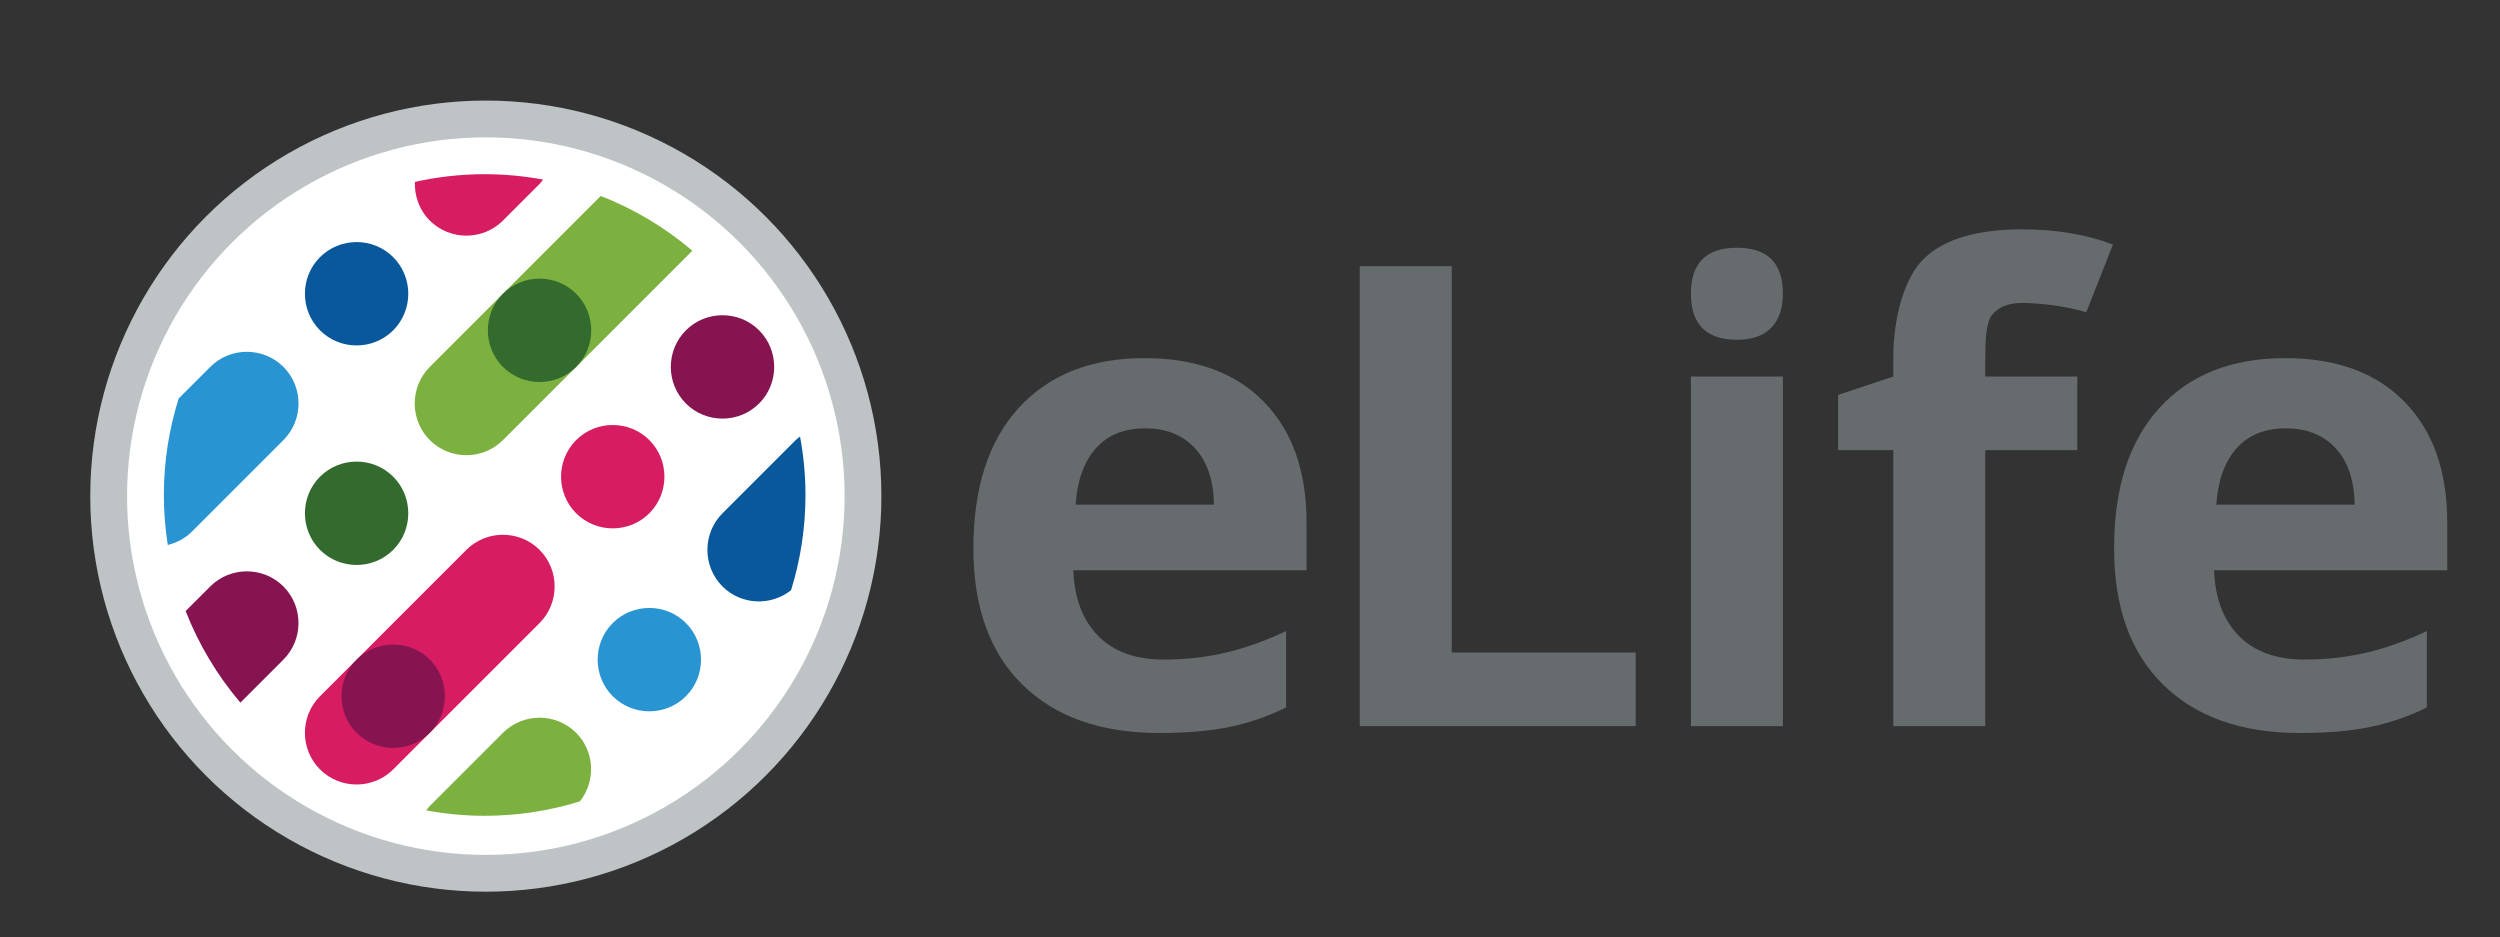 <?xml version="1.0" encoding="UTF-8" standalone="no"?>
<svg
   xmlns:dc="http://purl.org/dc/elements/1.1/"
   xmlns:cc="http://creativecommons.org/ns#"
   xmlns:rdf="http://www.w3.org/1999/02/22-rdf-syntax-ns#"
   xmlns:svg="http://www.w3.org/2000/svg"
   xmlns="http://www.w3.org/2000/svg"
   xmlns:sodipodi="http://sodipodi.sourceforge.net/DTD/sodipodi-0.dtd"
   xmlns:inkscape="http://www.inkscape.org/namespaces/inkscape"
   width="42.667"
   height="16"
   viewBox="0 0 42.667 16"
   version="1.1"
   id="svg31"
   sodipodi:docname="elife.svg"
   inkscape:version="1.0.2 (1.0.2+r75+1)">
  <rect x="0" y="0" width="42.667" height="16" fill="#333333" stroke="none"/>
  <defs
     id="defs35" />
  <sodipodi:namedview
     pagecolor="#ffffff"
     bordercolor="#666666"
     borderopacity="1"
     objecttolerance="10"
     gridtolerance="10"
     guidetolerance="10"
     inkscape:pageopacity="0"
     inkscape:pageshadow="2"
     inkscape:window-width="1853"
     inkscape:window-height="1025"
     id="namedview33"
     showgrid="false"
     fit-margin-top="0"
     fit-margin-left="0"
     fit-margin-right="0"
     fit-margin-bottom="0"
     inkscape:zoom="9.2426471"
     inkscape:cx="2.0197348"
     inkscape:cy="23.0722"
     inkscape:window-x="67"
     inkscape:window-y="27"
     inkscape:window-maximized="1"
     inkscape:current-layer="elife-logo-xs"
     inkscape:document-rotation="0"
     inkscape:pagecheckerboard="false" />
  <!-- Generator: Sketch 63.1 (92452) - https://sketch.com -->
  <title
     id="title2">elife-logo-xs</title>
  <desc
     id="desc4">Created with Sketch.</desc>
  <g
     id="elife-logo-xs"
     stroke="none"
     stroke-width="1"
     fill="none"
     fill-rule="evenodd"
     transform="scale(0.314)">
    <g
       id="logo"
       transform="translate(4.906,5.466)">
      <g
         id="symbol">
        <circle
           id="Oval"
           stroke="#bec3c5"
           stroke-width="2"
           fill="#ffffff"
           cx="21.5"
           cy="21.5"
           r="20.5" />
        <path
           d="m 18.454,18.454 c 1.094,1.094 2.884,1.094 3.978,0 l 10.293,-10.293 c -1.47,-1.252 -3.15,-2.264 -4.979,-2.976 l -9.291,9.291 c -1.094,1.094 -1.094,2.884 0,3.978"
           id="Fill-2"
           fill="#7cb13f" />
        <path
           d="m 24.42,24.421 c 1.094,1.094 1.094,2.884 0,3.978 l -7.955,7.955 c -1.094,1.093 -2.884,1.093 -3.978,0 -1.094,-1.094 -1.094,-2.884 0,-3.978 l 7.955,-7.955 c 1.093,-1.094 2.884,-1.094 3.978,0"
           id="Fill-4"
           fill="#d71d62" />
        <path
           d="m 16.465,20.443 c 1.094,1.094 1.094,2.884 0,3.978 -1.094,1.094 -2.884,1.094 -3.978,0 -1.094,-1.093 -1.094,-2.884 0,-3.978 1.094,-1.094 2.884,-1.094 3.978,0"
           id="Fill-6"
           fill="#336a2d" />
        <path
           d="m 26.409,10.499 c 1.094,1.094 1.094,2.884 0,3.978 -1.094,1.094 -2.884,1.094 -3.978,0 -1.094,-1.094 -1.094,-2.884 0,-3.978 1.093,-1.094 2.884,-1.094 3.978,0"
           id="Fill-8"
           fill="#336a2d" />
        <path
           d="m 18.454,30.387 c 1.094,1.094 1.094,2.884 0,3.978 -1.094,1.094 -2.884,1.094 -3.978,0 -1.094,-1.093 -1.094,-2.884 0,-3.978 1.093,-1.094 2.884,-1.094 3.978,0"
           id="Fill-10"
           fill="#861450" />
        <path
           d="m 36.353,12.488 c 1.094,1.094 1.094,2.884 0,3.978 -1.094,1.094 -2.884,1.094 -3.978,0 -1.094,-1.094 -1.094,-2.884 0,-3.978 1.093,-1.094 2.884,-1.094 3.978,0"
           id="Fill-12"
           fill="#861450" />
        <path
           d="m 30.387,18.454 c 1.094,1.094 1.094,2.884 0,3.978 -1.094,1.094 -2.884,1.094 -3.978,0 -1.094,-1.093 -1.094,-2.884 0,-3.978 1.093,-1.094 2.884,-1.094 3.978,0"
           id="Fill-14"
           fill="#d71d62" />
        <path
           d="m 32.376,28.398 c 1.094,1.094 1.094,2.884 0,3.978 -1.094,1.094 -2.884,1.094 -3.978,0 -1.094,-1.094 -1.094,-2.884 0,-3.978 1.093,-1.094 2.884,-1.094 3.978,0"
           id="Fill-16"
           fill="#2994d2" />
        <path
           d="m 16.465,8.511 c 1.094,1.094 1.094,2.884 0,3.978 -1.094,1.094 -2.884,1.094 -3.978,0 -1.094,-1.094 -1.094,-2.884 0,-3.978 1.094,-1.094 2.884,-1.094 3.978,0"
           id="Fill-18"
           fill="#08589b" />
        <path
           d="m 10.499,26.409 c -1.094,-1.094 -2.884,-1.094 -3.978,0 l -1.337,1.336 c 0.713,1.829 1.724,3.509 2.976,4.979 l 2.338,-2.337 c 1.094,-1.094 1.094,-2.884 0,-3.978"
           id="Fill-20"
           fill="#861450" />
        <path
           d="m 18.454,6.522 c 1.094,1.094 2.884,1.094 3.978,0 l 1.989,-1.989 c 0.073,-0.073 0.13,-0.158 0.194,-0.237 -1.03,-0.191 -2.091,-0.295 -3.176,-0.295 -1.303,0 -2.571,0.148 -3.793,0.42 -0.03,0.758 0.234,1.526 0.809,2.102"
           id="Fill-22"
           fill="#d71d62" />
        <path
           d="m 10.499,18.454 c 1.094,-1.094 1.094,-2.884 0,-3.978 -1.094,-1.094 -2.884,-1.094 -3.978,0 l -1.714,1.714 C 4.284,17.848 4,19.61 4,21.437 c 0,0.924 0.073,1.832 0.213,2.718 0.482,-0.118 0.94,-0.354 1.315,-0.729 z"
           id="Fill-24"
           fill="#2994d2" />
        <path
           d="m 34.364,22.432 c -1.094,1.094 -1.094,2.884 0,3.978 1.016,1.016 2.624,1.075 3.726,0.205 0.51,-1.637 0.784,-3.375 0.784,-5.177 0,-1.085 -0.104,-2.146 -0.295,-3.177 -0.08,0.064 -0.164,0.12 -0.238,0.194 z"
           id="Fill-26"
           fill="#08589b" />
        <path
           d="m 26.409,34.364 c -1.094,-1.094 -2.884,-1.094 -3.978,0 l -3.978,3.978 c -0.074,0.074 -0.13,0.158 -0.194,0.238 1.031,0.191 2.092,0.295 3.178,0.295 1.802,0 3.541,-0.275 5.176,-0.784 0.871,-1.101 0.81,-2.711 -0.205,-3.727"
           id="Fill-28"
           fill="#7cb13f" />
      </g>
      <g
         id="letters"
         transform="translate(47.5,6.372)"
         fill="#666b6e">
        <path
           d="m 9.834,11.443 c -1.137,0 -2.027,0.36 -2.672,1.081 -0.644,0.721 -1.014,1.743 -1.107,3.067 h 7.524 c -0.024,-1.325 -0.369,-2.346 -1.037,-3.067 -0.668,-0.721 -1.571,-1.081 -2.707,-1.081 m 0.756,16.558 c -3.164,0 -5.637,-0.873 -7.418,-2.619 -1.782,-1.746 -2.672,-4.219 -2.672,-7.418 0,-3.293 0.824,-5.839 2.47,-7.638 1.647,-1.799 3.923,-2.699 6.83,-2.699 2.777,0 4.939,0.791 6.486,2.373 1.547,1.582 2.321,3.768 2.321,6.556 v 2.602 H 5.931 c 0.059,1.523 0.51,2.712 1.353,3.568 0.844,0.856 2.027,1.284 3.551,1.284 1.183,0 2.303,-0.123 3.357,-0.369 1.054,-0.246 2.156,-0.638 3.304,-1.177 v 4.149 c -0.938,0.469 -1.94,0.818 -3.006,1.046 -1.066,0.229 -2.367,0.343 -3.902,0.343"
           id="Fill-32" />
        <polygon
           id="Fill-34"
           points="36.5,23.628 36.5,27.628 21.5,27.628 21.5,2.628 26.5,2.628 26.5,23.628 " />
        <path
           d="m 39.5,27.628 h 5 v -19 h -5 z m 0,-23.508 C 39.5,2.459 40.334,1.628 42,1.628 c 1.667,0 2.5,0.83 2.5,2.492 0,0.791 -0.208,1.407 -0.625,1.847 C 43.459,6.408 42.834,6.628 42,6.628 c -1.666,0 -2.5,-0.836 -2.5,-2.508 z"
           id="Fill-36" />
        <path
           d="m 60.5,12.628 h -5 v 15 h -5 v -15 h -3 v -3 l 3,-1 v -1 c 0,-2.238 0.608,-4.422 1.709,-5.453 1.101,-1.032 2.865,-1.547 5.291,-1.547 1.851,0 3.498,0.276 4.939,0.826 l -1.451,3.683 C 59.91,4.798 58.414,4.628 57.5,4.628 c -0.761,0 -1.312,0.226 -1.653,0.676 C 55.508,5.756 55.5,6.925 55.5,7.628 v 1 h 5 z"
           id="Fill-38" />
        <path
           d="m 71.834,11.443 c -1.137,0 -2.027,0.36 -2.672,1.081 -0.644,0.721 -1.014,1.743 -1.107,3.067 h 7.524 c -0.024,-1.325 -0.369,-2.346 -1.037,-3.067 -0.668,-0.721 -1.571,-1.081 -2.707,-1.081 m 0.756,16.558 c -3.164,0 -5.637,-0.873 -7.418,-2.619 -1.782,-1.746 -2.672,-4.219 -2.672,-7.418 0,-3.293 0.824,-5.839 2.47,-7.638 1.647,-1.799 3.923,-2.699 6.83,-2.699 2.777,0 4.939,0.791 6.486,2.373 1.547,1.582 2.321,3.768 2.321,6.556 v 2.602 h -12.674 c 0.059,1.523 0.51,2.712 1.353,3.568 0.844,0.856 2.027,1.284 3.551,1.284 1.183,0 2.303,-0.123 3.357,-0.369 1.054,-0.246 2.156,-0.638 3.304,-1.177 v 4.149 c -0.938,0.469 -1.94,0.818 -3.006,1.046 -1.066,0.229 -2.367,0.343 -3.902,0.343"
           id="Fill-39" />
      </g>
    </g>
  </g>
</svg>
